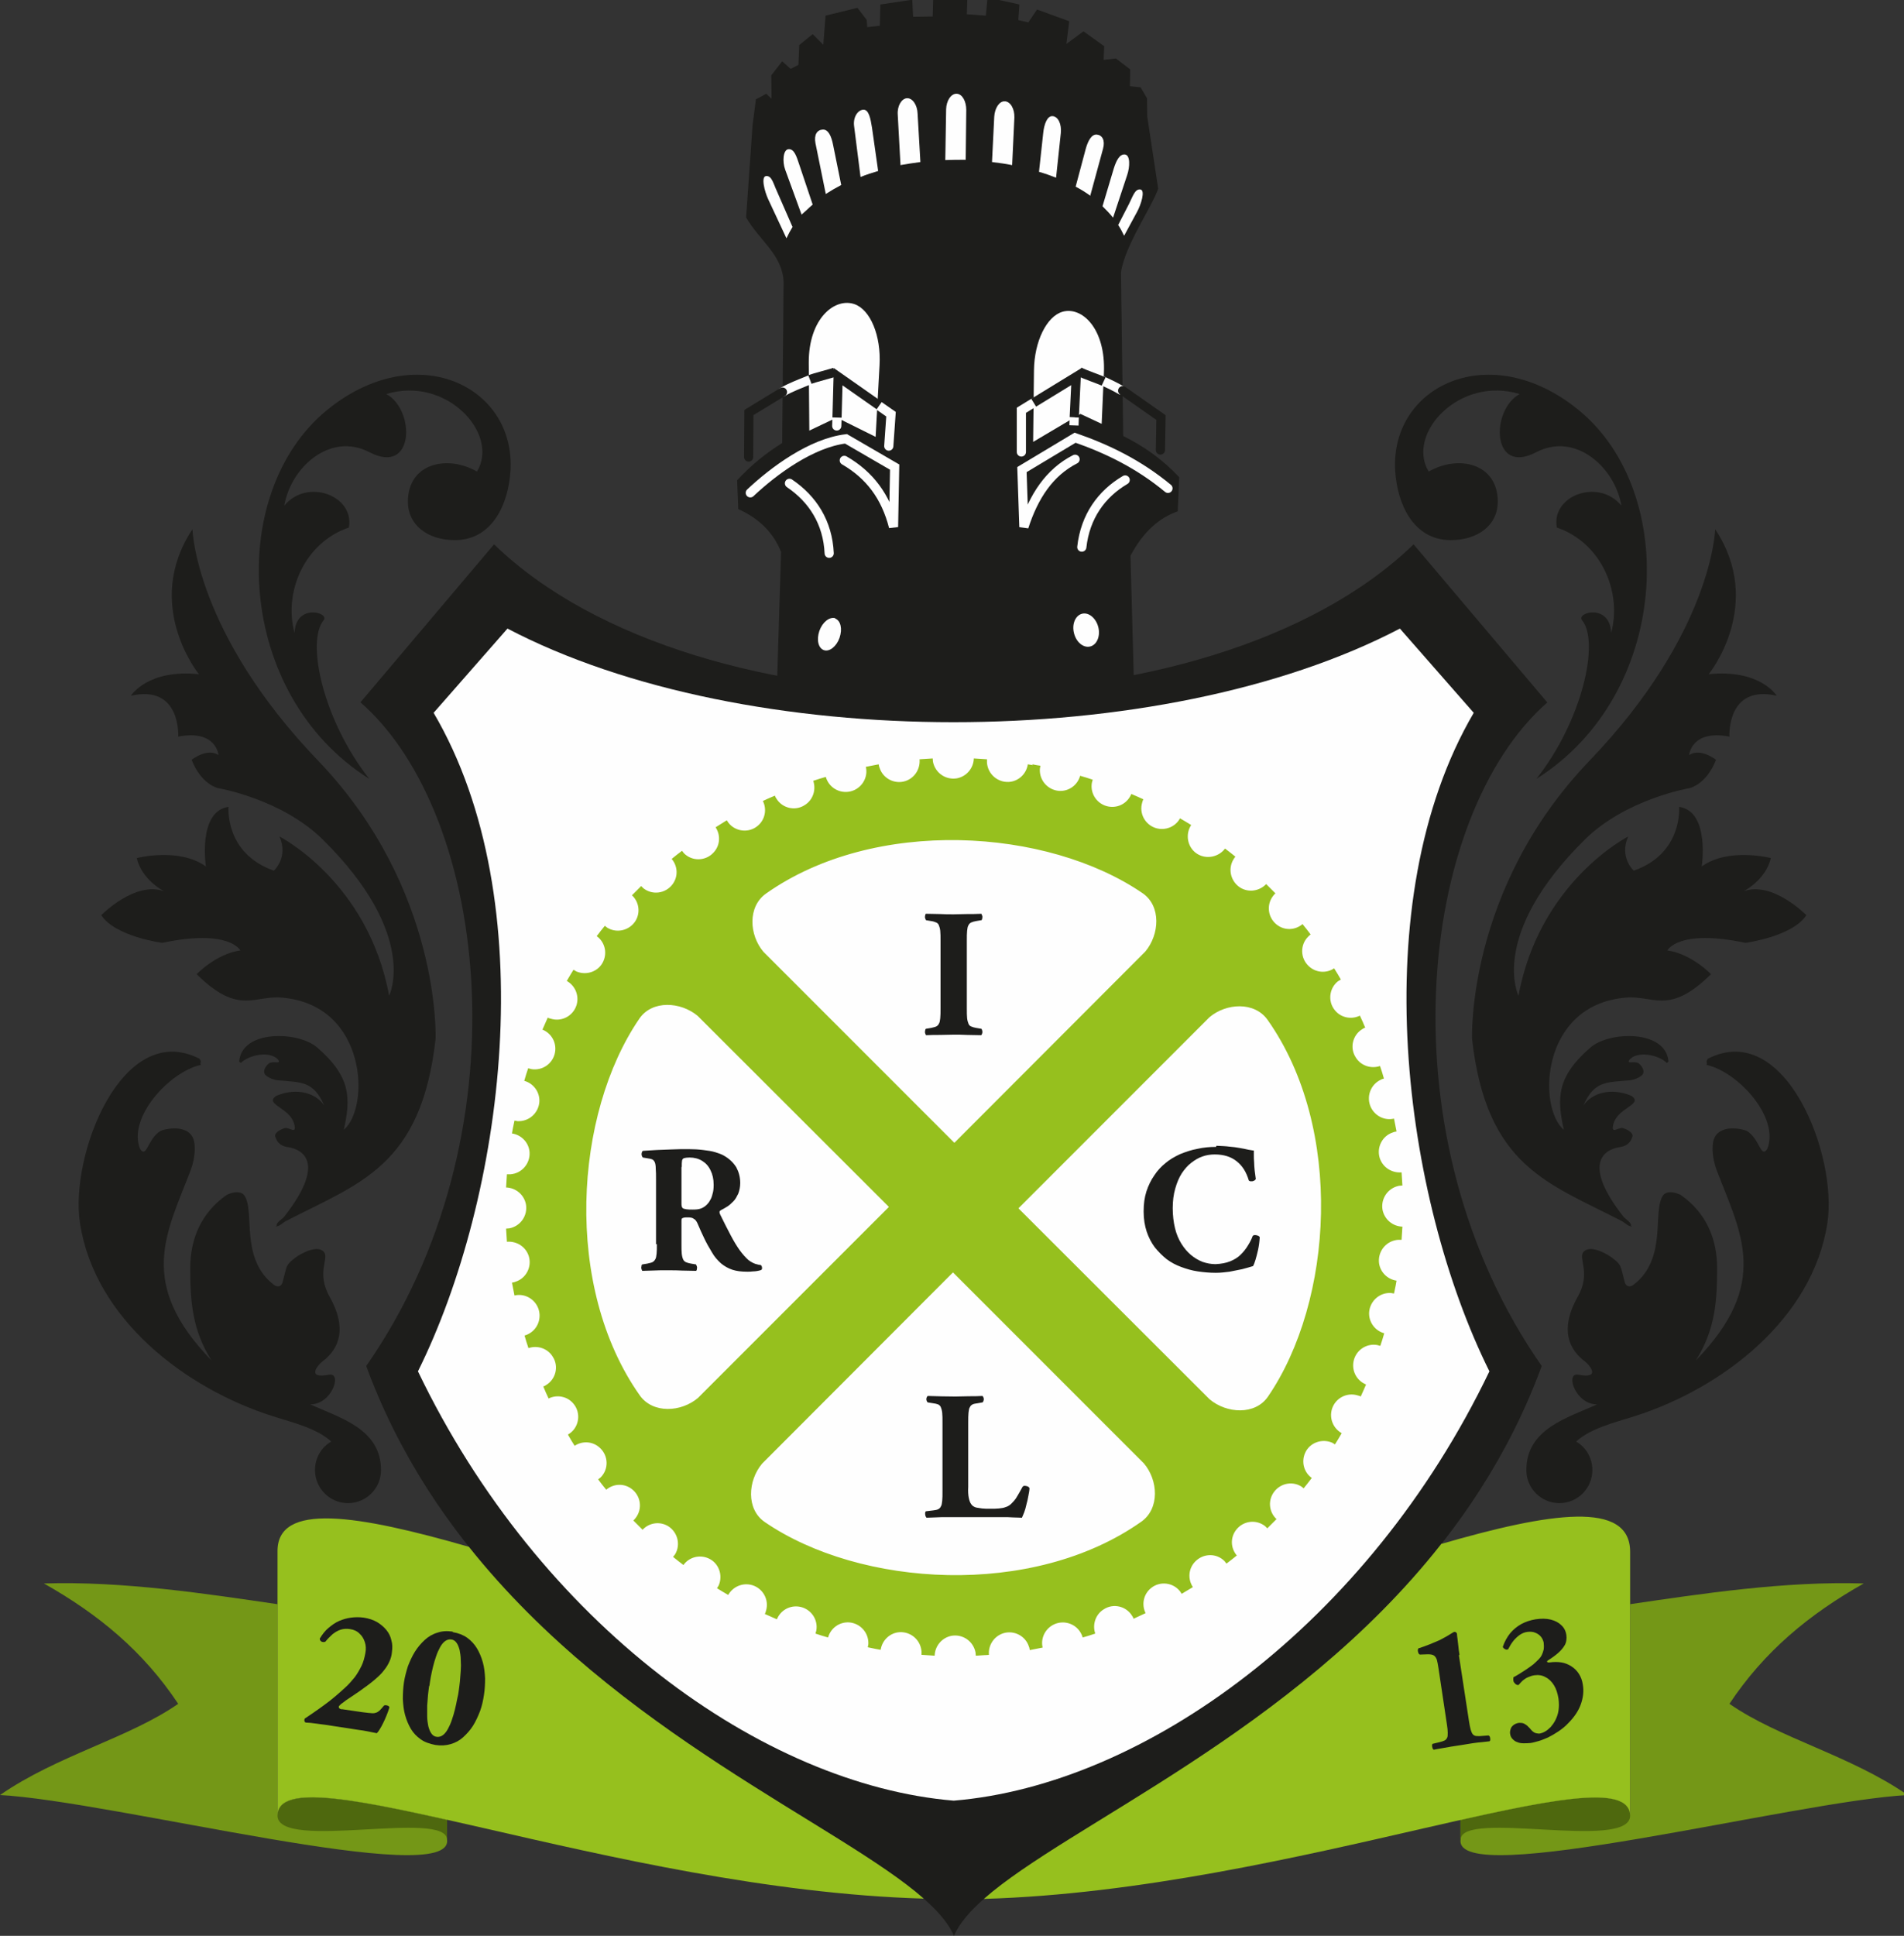 <?xml version="1.0" encoding="UTF-8"?>
<!DOCTYPE svg PUBLIC "-//W3C//DTD SVG 1.1//EN" "http://www.w3.org/Graphics/SVG/1.1/DTD/svg11.dtd">
<!-- Creator: CorelDRAW X6 -->
<svg xmlns="http://www.w3.org/2000/svg" xml:space="preserve" width="6.806in" height="6.917in" version="1.1" style="shape-rendering:geometricPrecision; text-rendering:geometricPrecision; image-rendering:optimizeQuality; fill-rule:evenodd; clip-rule:evenodd"
viewBox="0 0 6806 6917"
 xmlns:xlink="http://www.w3.org/1999/xlink">
 <rect x="0" y="0" width="6806" height="6917" fill="#333333" stroke="none"/>
 <defs>
  <style type="text/css">
   <![CDATA[
    .str1 {stroke:#1D1D1B;stroke-width:32.791}
    .str2 {stroke:#1D1D1B;stroke-width:32.791;stroke-linecap:round}
    .str0 {stroke:#FEFEFE;stroke-width:32.791;stroke-linecap:round}
    .fil2 {fill:none}
    .fil0 {fill:#1D1D1B}
    .fil4 {fill:#4E680E}
    .fil3 {fill:#749717}
    .fil5 {fill:#96C01E}
    .fil1 {fill:#FEFEFE}
    .fil6 {fill:#1D1D1B;fill-rule:nonzero}
   ]]>
  </style>
 </defs>
 <g id="Layer_x0020_1">
  <path class="fil0" d="M2793 1975c-28,-73 -81,-123 -154,-156l-4 -103c52,-56 102,-96 161,-133l5 -575c-4,-98 -85,-147 -134,-231l23 -328 12 -94 37 -20 19 18 -1 -84 39 -50 30 27 28 -14 3 -71 48 -39 38 38 8 -104 114 -28 33 43 2 26 45 -5 2 -76 114 -17 3 61 70 -1 2 -74 3 0 119 5 -2 61 68 5 6 -65 114 25 -4 56 36 8 31 -46 115 42 -10 81 61 -45 74 53 -2 49 44 -5 51 39 -1 60 38 4 23 39 1 66 39 257c-20,62 -120,204 -133,300l8 584c73,36 140,83 200,147l-5 122c-68,24 -125,75 -169,159l13 478c-413,63 -864,51 -1276,-36l14 -455 0 0z"/>
  <path class="fil1" d="M3938 1514l8 -181c7,-158 -78,-239 -148,-219 -56,16 -101,105 -102,210l-3 255 169 -100 75 35 0 0z"/>
  <path class="fil2 str0" d="M3944 1362c17,8 43,20 63,32m-167 97l-1 29 1 -29zm-189 124l0 -149 44 -27m148 202c-92,47 -148,133 -183,242l-7 -205 190 -114c115,40 227,94 332,181m-153 -30c-85,50 -143,131 -155,240"/>
  <path class="fil2 str1" d="M3858 1328c19,10 72,28 87,35"/>
  <path class="fil1" d="M3452 572l2 -179c0,-31 -14,-57 -34,-58 -20,-1 -37,24 -38,55l-3 182c24,-1 48,-1 73,-1l0 0z"/>
  <path class="fil1" d="M3775 635l17 -160c3,-31 -9,-58 -29,-60 -20,-2 -31,30 -34,61l-15 138c21,6 41,13 61,21l0 0z"/>
  <path class="fil1" d="M3897 700l46 -169c8,-30 -3,-48 -22,-50 -19,-2 -32,22 -40,51l-36 135c19,10 37,21 53,33l0 0z"/>
  <path class="fil1" d="M3979 777l50 -151c10,-29 12,-72 -8,-74 -19,-2 -31,22 -40,51l-40 134c13,13 26,26 37,40l0 0z"/>
  <path class="fil1" d="M3618 590l8 -170c1,-31 -14,-57 -34,-58 -20,-1 -36,24 -38,55l-8 162c24,3 48,6 72,11l0 0z"/>
  <path class="fil1" d="M3076 632l-23 -182c-4,-31 13,-57 33,-58 20,-1 26,33 31,64l22 155c-21,6 -42,13 -62,21l0 0z"/>
  <path class="fil1" d="M2952 694l-37 -182c-6,-31 6,-48 26,-49 20,-1 31,24 37,55l29 143c-19,10 -38,21 -55,32l0 0z"/>
  <path class="fil1" d="M2865 766l-58 -159c-11,-29 -8,-73 12,-74 20,-1 28,25 38,55l48 143c-8,7 -15,13 -22,20l-18 16 0 0z"/>
  <path class="fil1" d="M3219 591l-10 -182c-2,-31 14,-57 33,-58 20,-1 37,24 38,55l10 173c-24,3 -48,7 -72,11l0 0z"/>
  <path class="fil1" d="M2811 851l-65 -139c-13,-28 -27,-82 -7,-83 20,-1 25,26 38,54l56 128c-8,13 -15,26 -21,39l0 0z"/>
  <path class="fil1" d="M4019 841l45 -83c15,-27 31,-79 12,-81 -19,-2 -26,23 -40,51l-39 76c8,12 15,25 21,38l0 0z"/>
  <polyline class="fil2 str2" points="4013,1396 4150,1492 4148,1608 "/>
  <polyline class="fil2 str1" points="3695,1439 3847,1346 3840,1491 "/>
  <path class="fil1" d="M3868 2193c24,-6 50,16 58,48 8,32 -5,63 -29,69 -24,6 -50,-15 -58,-48 -8,-32 5,-63 29,-69l0 0z"/>
  <path class="fil1" d="M2985 2210c20,7 27,37 16,69 -11,31 -36,51 -56,44 -20,-7 -27,-37 -16,-69 11,-31 36,-51 57,-45l0 0z"/>
  <path class="fil2 str0" d="M2895 1357c-34,14 -72,28 -98,44m195 92l-1 29m186 72l8 -114 -43 -30m-124 195c90,52 148,128 176,238l4 -214 -174 -101c-124,15 -258,114 -342,193m140 -34c83,56 137,140 142,250"/>
  <path class="fil1" d="M2893 1539l-2 -242c-1,-160 94,-235 164,-210 56,20 95,112 89,218l-14 256 -139 -69 -99 47 0 0z"/>
  <path class="fil2 str1" d="M2984 1330c-15,5 -73,20 -89,26"/>
  <polyline class="fil2 str2" points="2797,1401 2677,1474 2676,1633 "/>
  <polyline class="fil2 str1" points="3143,1449 2996,1346 2992,1492 "/>
  <polygon class="fil1" points="2899,4190 2899,4416 2987,4399 2985,4162 2899,4190 "/>
  <path class="fil3" d="M5221 6573c-25,182 1196,-138 1598,-159 -205,-142 -460,-203 -637,-326 125,-188 285,-320 480,-430 -282,-9 -582,37 -835,74l0 756c0,-109 -241,-68 -606,14l0 71z"/>
  <path class="fil3" d="M1598 6573c25,182 -1196,-138 -1598,-159 205,-142 460,-203 637,-326 -125,-188 -285,-320 -480,-430 282,-9 582,37 835,74l0 756c0,-109 241,-68 606,14l0 71z"/>
  <path class="fil4" d="M1598 6503l0 71c0,-110 -601,41 -606,-85 0,-109 241,-68 606,14l0 0z"/>
  <path class="fil4" d="M5221 6503l0 71c0,-110 601,41 606,-85 0,-109 -241,-68 -606,14l0 0z"/>
  <path class="fil0" d="M1288 2510l478 -565c728,705 2559,705 3287,0l478 565c-462,404 -592,1552 -20,2371 -469,1277 -1944,1671 -2101,2036 -157,-365 -1632,-760 -2101,-2036 571,-818 442,-1967 -20,-2371l0 0z"/>
  <path class="fil5" d="M5151 5517c390,-113 676,-157 676,28l0 944c0,-245 -1201,264 -2310,296 302,-266 1104,-594 1634,-1267l0 0zm-4159 28c-3,-180 287,-132 684,-18 531,667 1326,993 1626,1257 -1109,-32 -2310,-540 -2310,-296l0 -944z"/>
  <path class="fil1" d="M1814 2246l-264 301c396,674 251,1735 -56,2353 434,904 1233,1477 1915,1534 681,-56 1481,-630 1915,-1534 -307,-618 -451,-1679 -56,-2353l-264 -301c-853,446 -2338,446 -3190,0l0 0z"/>
  <path class="fil5" d="M3411 4083l-682 -682c-51,-60 -57,-161 9,-208 388,-274 1006,-235 1347,-1 66,46 60,147 9,208l-682 683 0 0zm230 234l682 -682c60,-51 161,-57 208,9 274,388 235,1006 1,1347 -46,66 -147,60 -208,9l-683 -682 0 0zm-234 230l682 682c51,60 57,161 -9,208 -388,274 -1006,235 -1347,1 -66,-46 -60,-147 -9,-208l682 -683 0 0zm-230 -234l-682 682c-60,51 -161,57 -208,-9 -274,-388 -235,-1006 -1,-1347 46,-66 147,-60 208,-9l683 682 0 0zm513 -1582c10,2 20,4 29,5 -1,4 -1,8 -2,12 -2,41 29,75 69,78 35,2 66,-21 75,-54 15,4 30,9 45,14 -1,4 -2,7 -3,11 -7,40 20,78 60,85 35,6 68,-13 81,-45 15,6 29,13 43,19 -2,4 -3,7 -4,11 -12,39 10,80 49,92 34,10 70,-5 86,-35 14,8 27,16 40,24 -2,3 -4,7 -6,11 -16,37 0,81 37,97 32,14 70,3 90,-24 13,10 25,19 37,29 -2,3 -5,6 -7,10 -21,35 -9,80 25,101 30,18 68,12 92,-13 11,11 22,22 33,33 -3,3 -5,5 -8,9 -25,32 -19,78 13,103 28,22 66,20 92,-2 10,12 20,25 29,37 -3,2 -6,5 -9,8 -29,29 -28,76 1,104 25,25 64,28 92,9 8,13 17,27 24,40 -3,2 -6,4 -10,6 -32,25 -37,72 -12,103 22,28 60,35 90,20 7,14 13,29 19,43 -4,1 -7,3 -10,5 -35,21 -46,67 -24,101 18,30 55,42 87,31 5,15 10,30 14,45 -4,1 -8,2 -11,4 -37,17 -53,61 -36,98 15,32 50,49 83,41 3,15 6,31 9,46 -4,1 -8,1 -12,3 -39,12 -60,54 -48,92 11,34 44,54 78,51 1,16 2,31 3,47 -4,0 -8,1 -12,1 -40,8 -66,46 -59,86 7,35 37,59 71,60 -1,16 -2,31 -3,47 -4,0 -8,0 -12,0 -41,3 -71,38 -69,78 2,35 29,63 63,68 -1,6 -2,11 -3,17 -2,10 -4,20 -6,29 -4,-1 -8,-1 -11,-2 -41,-2 -75,29 -78,69 -2,35 21,66 54,75 -4,15 -9,30 -14,45 -4,-1 -7,-2 -11,-3 -40,-7 -78,20 -85,60 -6,35 13,68 45,81 -6,15 -13,29 -19,43 -3,-2 -7,-3 -11,-4 -39,-12 -80,10 -92,49 -10,34 5,69 35,86 -8,14 -16,27 -24,40 -3,-2 -7,-4 -10,-6 -37,-16 -81,0 -97,37 -14,32 -4,69 24,89 -10,13 -19,25 -29,37 -3,-2 -6,-5 -9,-7 -35,-21 -80,-9 -101,26 -18,30 -12,68 13,91 -11,11 -22,22 -33,33 -3,-3 -5,-5 -8,-8 -32,-25 -78,-19 -103,13 -22,28 -20,66 2,92 -12,10 -25,20 -37,29 -2,-3 -5,-6 -7,-9 -29,-29 -75,-28 -104,1 -25,25 -28,63 -9,92 -13,8 -27,16 -40,24 -2,-3 -4,-6 -6,-9 -25,-32 -72,-37 -103,-12 -28,22 -35,60 -20,90 -14,7 -29,13 -43,20 -1,-4 -3,-7 -5,-10 -21,-35 -67,-46 -101,-24 -30,18 -42,55 -31,87 -15,5 -30,10 -45,14 -1,-4 -2,-7 -4,-11 -17,-37 -61,-53 -98,-36 -32,15 -49,50 -41,83 -15,3 -31,6 -46,9 -1,-4 -1,-8 -3,-12 -12,-39 -54,-60 -92,-48 -34,11 -54,44 -51,77 -16,1 -31,2 -47,3 0,-4 -1,-8 -1,-12 -8,-40 -46,-66 -86,-59 -35,7 -59,37 -60,71 -16,-1 -31,-2 -47,-3 0,-4 0,-8 0,-12 -3,-41 -38,-71 -78,-69 -35,2 -63,29 -68,63 -6,-1 -11,-2 -17,-3 -10,-2 -20,-4 -29,-6 1,-4 1,-8 2,-11 2,-41 -29,-75 -69,-78 -35,-2 -66,21 -75,54 -15,-4 -30,-9 -45,-14 1,-4 2,-7 3,-11 7,-40 -20,-78 -60,-85 -35,-6 -68,13 -81,45 -14,-6 -29,-13 -43,-19 2,-4 3,-7 4,-11 12,-39 -10,-80 -49,-92 -34,-10 -69,5 -86,35 -14,-8 -27,-16 -40,-24 2,-3 4,-7 6,-10 16,-37 0,-81 -37,-97 -32,-14 -69,-4 -89,24 -13,-10 -25,-19 -37,-29 2,-3 5,-6 7,-9 21,-35 9,-80 -25,-101 -30,-18 -68,-12 -91,13 -11,-11 -22,-22 -33,-33 3,-3 5,-5 8,-9 25,-32 19,-78 -13,-103 -28,-22 -66,-20 -92,2 -10,-12 -20,-25 -29,-37 3,-2 6,-5 9,-7 29,-29 28,-76 -1,-104 -25,-25 -63,-28 -92,-9 -8,-13 -17,-27 -24,-40 3,-2 6,-4 9,-6 32,-25 37,-72 12,-103 -22,-28 -60,-35 -90,-20 -7,-14 -13,-29 -19,-43 4,-1 7,-3 10,-5 35,-21 46,-67 24,-101 -18,-30 -55,-42 -87,-31 -5,-15 -10,-30 -14,-45 4,-1 7,-2 11,-4 37,-17 53,-61 36,-98 -15,-32 -50,-49 -83,-41 -3,-15 -6,-31 -9,-46 4,-1 8,-1 12,-3 39,-12 60,-54 48,-92 -11,-34 -44,-54 -78,-51 -1,-16 -2,-31 -3,-47 4,0 8,-1 12,-1 40,-8 66,-46 59,-86 -7,-35 -37,-59 -71,-60 1,-16 2,-31 3,-47 4,0 8,0 12,0 41,-3 71,-38 69,-78 -2,-35 -29,-63 -63,-68 1,-6 2,-11 3,-17 2,-10 4,-20 6,-29 4,1 8,1 11,2 41,2 75,-29 78,-69 2,-35 -21,-66 -54,-75 4,-15 9,-30 14,-45 4,1 7,2 11,3 40,7 78,-20 85,-60 6,-35 -13,-68 -45,-81 6,-14 13,-29 19,-43 3,2 7,3 11,4 39,12 80,-10 92,-49 10,-34 -5,-69 -35,-86 8,-14 16,-27 24,-40 3,2 7,4 10,6 37,16 81,0 97,-37 14,-32 4,-69 -24,-89 10,-13 19,-25 29,-37 3,2 6,5 9,7 35,21 80,9 101,-25 18,-30 12,-68 -13,-91 11,-11 22,-22 33,-33 3,3 5,5 8,8 32,25 78,19 103,-13 22,-28 20,-66 -2,-92 12,-10 25,-20 37,-29 2,3 5,6 7,9 29,29 76,28 104,-1 25,-25 28,-63 9,-92 13,-8 27,-17 40,-25 2,3 4,6 6,9 25,32 72,37 103,12 28,-22 35,-60 20,-90 14,-7 29,-13 43,-19 1,4 3,7 5,10 21,35 67,46 101,24 30,-18 42,-55 31,-87 15,-5 30,-10 45,-14 1,4 2,7 4,11 17,37 61,53 98,36 32,-15 49,-50 41,-83 15,-3 31,-6 46,-9 1,4 1,8 3,12 12,39 54,60 92,48 34,-11 54,-44 51,-78 16,-1 31,-2 47,-3 0,4 1,8 1,12 8,40 46,66 86,59 35,-7 59,-37 60,-71 16,1 31,2 47,3 0,4 0,8 0,12 3,41 38,71 78,69 35,-2 63,-29 68,-63 6,1 11,2 17,3l0 0z"/>
  <path class="fil6" d="M3456 3362c0,-15 0,-27 1,-36 1,-9 2,-16 5,-20 2,-5 6,-8 10,-10 5,-2 11,-4 18,-5l18 -3c2,-1 3,-4 3,-7 1,-3 1,-6 0,-9 -1,-3 -2,-5 -3,-7 -18,1 -35,1 -51,1 -16,0 -32,1 -48,1 -16,0 -32,0 -48,-1 -17,0 -33,-1 -51,-1 -2,1 -3,4 -3,7 -1,3 -1,6 0,9 1,3 2,5 3,7l18 3c8,1 13,3 18,5 5,2 8,5 10,10 2,5 4,11 5,20 1,9 1,21 1,36l0 240c0,15 0,27 -1,36 -1,9 -2,16 -5,20 -2,5 -6,8 -10,10 -4,2 -10,3 -18,5l-18 3c-2,1 -3,4 -3,7 -1,3 -1,6 0,9 1,3 2,5 3,7 18,-1 35,-1 51,-1 16,0 32,-1 48,-1 15,0 31,0 47,1 16,0 33,1 51,1 2,-1 3,-4 4,-7 1,-3 1,-6 0,-9 0,-3 -2,-5 -3,-7l-18 -3c-7,-1 -13,-3 -18,-5 -5,-2 -8,-5 -10,-10 -2,-5 -4,-11 -5,-20 -1,-9 -1,-21 -1,-36l0 -240z"/>
  <path class="fil6" d="M3461 5084c0,-15 0,-27 1,-36 1,-9 2,-16 5,-20 2,-5 6,-8 10,-10 4,-2 10,-3 18,-4l17 -3c2,-1 3,-4 4,-7 1,-3 1,-6 0,-9 -1,-3 -2,-5 -4,-7 -16,1 -33,1 -49,1 -16,0 -32,1 -48,1 -31,0 -64,-1 -98,-2 -3,1 -4,4 -5,7 -1,3 -1,6 0,9 1,3 2,5 4,7l19 3c7,1 13,2 18,4 4,2 8,5 10,10 2,5 4,11 5,20 1,9 1,21 1,36l0 243c0,15 0,27 -1,36 -1,9 -2,16 -5,20 -2,5 -6,8 -10,10 -4,2 -10,3 -18,4l-25 3c-2,1 -3,4 -3,7 0,3 0,6 1,9 1,3 2,5 4,7 20,-1 39,-1 55,-2 17,0 33,0 48,0l87 0c13,0 27,0 41,0 14,0 28,0 41,0 13,0 26,0 38,1 12,0 22,1 31,1 2,-5 5,-11 8,-19 3,-8 6,-18 8,-28 3,-10 5,-20 7,-31 2,-10 4,-20 4,-28 -2,-3 -4,-5 -7,-6 -3,-1 -7,-2 -10,-2 -3,0 -6,1 -8,4 -8,15 -15,27 -21,37 -6,10 -13,17 -19,23 -6,6 -13,10 -20,12 -7,3 -15,4 -24,5 -9,1 -19,1 -31,1 -12,0 -22,0 -30,-1 -8,-1 -14,-2 -19,-3 -5,-1 -9,-3 -12,-5 -3,-2 -5,-4 -7,-7 -4,-5 -7,-13 -9,-23 -2,-10 -3,-23 -2,-39l0 -228z"/>
  <path class="fil6" d="M2437 4170c0,-10 0,-18 1,-23 1,-5 4,-8 8,-9 4,-1 10,-2 19,-2 17,0 32,4 45,12 13,8 23,19 30,34 7,14 11,31 11,51 0,13 -1,24 -4,33 -2,9 -5,17 -9,23 -3,6 -7,11 -11,15 -6,6 -13,11 -21,14 -8,3 -17,4 -29,4 -10,0 -17,0 -23,-1 -6,-1 -10,-2 -12,-3 -3,-2 -4,-4 -5,-7 -1,-3 -1,-8 -1,-14l0 -127zm-89 275c0,15 0,27 -1,35 -1,9 -2,16 -5,20 -2,4 -6,8 -10,10 -4,2 -10,3 -18,5l-18 3c-2,1 -3,3 -3,7 -1,3 -1,6 0,9 1,3 2,6 3,7 11,0 22,-1 33,-1 10,0 21,-1 31,-1 10,0 21,0 32,0 16,0 31,0 47,1 16,0 32,1 49,1 2,-1 3,-4 3,-7 1,-3 1,-6 0,-9 -1,-3 -2,-5 -3,-7l-18 -3c-7,-1 -13,-3 -18,-5 -4,-2 -8,-5 -10,-10 -2,-4 -4,-11 -5,-20 -1,-9 -1,-21 -1,-35l0 -80c0,-4 0,-8 1,-10 1,-2 3,-3 7,-4 3,-1 9,-1 16,-1 8,0 15,1 20,5 6,3 10,9 14,18 7,17 15,34 23,51 8,17 17,33 28,51 9,16 20,28 32,39 12,10 26,18 41,23 15,5 33,7 53,7 7,0 13,0 20,-1 7,0 13,-1 18,-2 5,-1 10,-2 13,-4 1,-1 2,-3 2,-5 0,-2 0,-4 -1,-7 -1,-2 -2,-4 -4,-5 -5,0 -11,-2 -19,-4 -8,-3 -16,-7 -25,-14 -10,-9 -20,-20 -31,-35 -10,-14 -21,-32 -32,-53 -11,-21 -24,-46 -38,-75 -2,-4 -2,-6 -2,-9 0,-2 2,-4 5,-6 8,-4 15,-8 23,-13 8,-5 15,-12 22,-19 7,-7 12,-17 17,-27 4,-11 7,-23 7,-38 0,-21 -5,-39 -14,-56 -10,-16 -24,-30 -43,-41 -8,-5 -19,-9 -32,-13 -13,-4 -27,-6 -44,-8 -16,-2 -34,-3 -52,-3 -21,0 -40,0 -59,1 -18,1 -36,1 -53,2 -17,1 -34,2 -50,3 -3,1 -4,3 -5,7 -1,3 -1,6 0,10 1,3 2,5 4,7l18 3c7,1 12,2 16,4 4,2 7,6 9,11 2,5 3,13 3,22 1,10 1,23 1,39l0 231z"/>
  <path class="fil6" d="M4347 4098c-23,0 -45,2 -67,7 -22,4 -42,11 -62,19 -19,9 -37,19 -52,32 -15,12 -29,27 -40,44 -12,17 -21,36 -28,57 -7,22 -10,45 -10,72 0,27 4,51 11,72 7,21 17,40 29,56 13,16 27,30 42,42 16,12 33,21 52,28 19,7 39,13 60,16 21,3 42,5 64,5 17,0 33,-2 49,-4 16,-3 31,-6 45,-9 14,-4 27,-7 39,-11 3,-5 6,-13 9,-23 3,-10 6,-22 9,-35 3,-14 5,-28 6,-45 -1,-3 -4,-5 -7,-6 -3,-1 -7,-2 -10,-2 -3,0 -6,1 -8,3 -4,11 -10,23 -17,34 -7,12 -16,23 -26,33 -10,10 -23,18 -38,24 -15,6 -32,9 -52,10 -16,0 -31,-3 -46,-8 -15,-6 -29,-14 -42,-25 -13,-11 -24,-24 -34,-40 -10,-16 -18,-35 -23,-56 -5,-21 -8,-45 -8,-71 0,-26 3,-49 9,-70 6,-21 13,-38 23,-54 10,-15 21,-28 34,-38 13,-10 26,-18 41,-23 14,-5 29,-7 43,-7 32,0 58,8 78,24 21,16 35,39 44,69 2,2 4,3 8,3 4,0 7,0 10,-2 3,-1 5,-3 7,-6 -1,-10 -3,-20 -4,-30 -1,-11 -2,-21 -2,-30 -1,-10 -1,-18 -1,-26 0,-7 0,-13 0,-16 -5,0 -12,-2 -20,-3 -8,-2 -18,-4 -30,-6 -11,-2 -24,-4 -38,-5 -14,-2 -30,-2 -46,-3l0 0z"/>
  <path class="fil0" d="M5834 4382c-13,2 -26,-14 -39,-20 -261,-135 -482,-194 -533,-650 0,0 -21,-534 419,-993 441,-459 450,-828 450,-828 179,270 -23,518 -23,518 184,-19 243,77 243,77 -180,-41 -169,146 -169,146 -137,-26 -144,66 -144,66 41,-27 96,17 96,17 -35,89 -94,101 -94,101 0,0 -227,38 -375,184 -346,342 -237,558 -237,558 75,-408 392,-569 392,-569 -33,75 20,122 20,122 177,-62 162,-228 162,-228 111,16 81,213 81,213 96,-69 247,-30 247,-30 -18,79 -98,119 -98,119 103,-39 225,85 225,85 -50,77 -218,99 -218,99 -240,-51 -279,27 -279,27 88,13 156,85 156,85 -152,150 -206,73 -308,84 -302,28 -312,393 -218,472 -25,-113 -26,-189 95,-294 68,-59 269,-64 279,49 -2,6 -4,3 -6,6 -30,-30 -109,-45 -135,-9 -6,14 17,1 34,10 3,2 24,21 16,38 -4,9 -27,21 -47,23 -83,8 -127,1 -166,90 30,-44 97,-65 170,-35 3,1 17,11 13,20 -10,23 -73,38 -78,94 -1,7 4,10 9,8 22,-7 21,-9 36,-3 8,3 30,15 25,28 -4,10 -10,32 -46,37 -57,9 -133,60 13,247 8,11 30,21 28,34l0 0z"/>
  <path class="fil0" d="M5710 5018c-78,2 -117,-115 -68,-106 83,16 39,-35 25,-46 -102,-76 -56,-181 -28,-231 49,-86 3,-136 20,-160 22,-30 83,4 102,18 37,28 30,27 47,89 4,14 17,20 32,8 122,-94 65,-263 105,-319 17,-22 59,-5 66,1 87,62 127,154 127,259 0,118 -7,221 -76,330 268,-276 161,-454 75,-678 -19,-50 -20,-102 -5,-124 28,-43 104,-23 112,-18 46,27 49,99 73,65 46,-112 -104,-276 -217,-301 5,-9 -5,-8 5,-22 276,-141 465,345 427,588 -53,343 -377,590 -688,689 -76,24 -159,44 -210,91 35,20 58,58 58,102 0,65 -53,118 -118,118 -65,0 -118,-53 -118,-118 0,-148 148,-187 253,-235l0 0z"/>
  <path class="fil0" d="M985 4382c13,2 26,-14 39,-20 261,-135 482,-194 533,-650 0,0 21,-534 -419,-993 -441,-459 -450,-828 -450,-828 -179,270 23,518 23,518 -184,-19 -243,77 -243,77 180,-41 169,146 169,146 137,-26 144,66 144,66 -41,-27 -96,17 -96,17 35,89 94,101 94,101 0,0 227,38 375,184 346,342 237,558 237,558 -75,-408 -392,-569 -392,-569 33,75 -20,122 -20,122 -177,-62 -162,-228 -162,-228 -111,16 -81,213 -81,213 -96,-69 -247,-30 -247,-30 18,79 98,119 98,119 -103,-39 -225,85 -225,85 50,77 218,99 218,99 240,-51 279,27 279,27 -88,13 -156,85 -156,85 152,150 206,73 308,84 302,28 312,393 218,472 25,-113 26,-189 -95,-294 -68,-59 -269,-64 -279,49 2,6 4,3 6,6 30,-30 109,-45 135,-9 6,14 -17,1 -34,10 -3,2 -24,21 -16,38 4,9 27,21 47,23 83,8 127,1 166,90 -30,-44 -97,-65 -170,-35 -3,1 -17,11 -13,20 10,23 73,38 78,94 1,7 -4,10 -9,8 -22,-7 -21,-9 -36,-3 -8,3 -30,15 -25,28 4,10 10,32 46,37 57,9 133,60 -13,247 -8,11 -30,21 -28,34l0 0z"/>
  <path class="fil0" d="M1108 5018c78,2 117,-115 68,-106 -83,16 -39,-35 -25,-46 102,-76 56,-181 28,-231 -49,-86 -3,-136 -20,-160 -22,-30 -83,4 -102,18 -37,28 -30,27 -47,89 -4,14 -17,20 -32,8 -122,-94 -65,-263 -105,-319 -17,-22 -59,-5 -66,1 -87,62 -127,154 -127,259 0,118 7,221 76,330 -268,-276 -161,-454 -75,-678 19,-50 20,-102 5,-124 -28,-43 -104,-23 -112,-18 -46,27 -49,99 -73,65 -46,-112 104,-276 217,-301 -5,-9 5,-8 -5,-22 -276,-141 -465,345 -427,588 53,343 377,590 688,689 76,24 159,44 210,91 -35,20 -58,58 -58,102 0,65 53,118 118,118 65,0 118,-53 118,-118 0,-148 -148,-187 -253,-235l0 0z"/>
  <path class="fil0" d="M1016 1807c82,-100 252,-36 231,78 -159,54 -234,231 -194,377 3,-107 126,-74 104,-46 -64,77 -1,359 163,567 -479,-302 -513,-1021 -152,-1317 316,-259 673,-89 657,214 -7,118 -63,249 -198,250 -101,0 -169,-56 -169,-137 0,-138 141,-169 247,-108 82,-135 -110,-343 -324,-277 104,57 101,292 -60,208 -142,-74 -283,56 -305,192l0 0z"/>
  <path class="fil0" d="M5796 1807c-82,-100 -252,-36 -231,78 159,54 234,231 194,377 -3,-107 -126,-74 -104,-46 64,77 1,359 -163,567 479,-302 513,-1021 152,-1317 -316,-259 -673,-89 -657,214 7,118 63,249 198,250 101,0 169,-56 169,-137 0,-138 -141,-169 -247,-108 -82,-135 110,-343 325,-277 -104,57 -101,292 59,208 142,-74 283,56 305,192l0 0z"/>
  <path class="fil6" d="M1222 6108c-4,-1 -7,-2 -9,-4 -2,-2 -2,-4 -2,-5 0,-2 1,-4 4,-6 2,-3 6,-6 12,-10 6,-5 13,-10 24,-17l34 -23c21,-15 39,-28 53,-40 14,-12 26,-23 34,-34 9,-11 15,-21 20,-32 5,-11 8,-22 9,-34 2,-15 2,-29 -2,-42 -3,-14 -9,-26 -18,-37 -9,-11 -20,-20 -33,-28 -14,-8 -29,-13 -48,-16 -15,-2 -30,-2 -45,0 -15,2 -29,6 -43,12 -14,6 -26,15 -38,25 -12,10 -22,23 -31,38 0,3 1,6 3,8 2,2 4,4 8,4 3,1 6,0 9,-1 8,-10 17,-19 26,-27 9,-7 19,-13 29,-16 10,-3 21,-4 33,-2 14,2 25,7 34,16 9,8 15,18 19,30 4,12 5,25 2,40 -3,16 -7,32 -14,46 -7,14 -15,28 -24,40 -10,12 -20,24 -32,35 -12,11 -24,22 -36,32 -14,12 -28,23 -42,33 -14,10 -26,19 -38,27 -12,8 -22,15 -31,21 -1,3 -1,6 -1,8 1,3 2,5 5,6 4,0 9,1 16,1 7,1 15,2 24,3 9,1 19,3 30,4l98 15c13,2 25,4 34,5 10,2 19,3 27,5 8,2 16,3 25,5 3,-3 7,-8 11,-15 4,-6 8,-14 12,-22 4,-8 8,-17 12,-27 4,-9 7,-19 10,-28 -1,-3 -2,-5 -5,-6 -3,-1 -5,-2 -8,-2 -3,0 -5,0 -7,2 -6,7 -11,13 -15,17 -5,4 -9,7 -14,8 -5,2 -11,2 -19,1 -7,0 -16,-2 -28,-3l-75 -11 0 0z"/>
  <path class="fil6" d="M1535 6024c1,-9 3,-20 5,-32 2,-12 5,-24 8,-37 3,-13 7,-25 11,-37 4,-12 9,-23 14,-32 5,-9 11,-17 18,-22 7,-5 14,-7 22,-6 8,1 14,5 19,12 5,7 8,15 11,26 2,11 4,22 4,35 1,13 1,26 0,39 -1,13 -2,26 -3,38 -1,12 -3,23 -4,32 -1,9 -3,20 -6,32 -2,12 -5,24 -8,37 -3,13 -7,25 -11,37 -4,12 -9,23 -14,32 -5,9 -11,17 -18,22 -7,5 -14,7 -22,6 -8,-1 -14,-5 -19,-12 -5,-7 -8,-15 -11,-26 -2,-11 -4,-22 -4,-35 0,-13 0,-26 0,-39 1,-13 2,-26 3,-38 1,-12 3,-23 4,-32l0 0zm83 -194c-20,-3 -38,-2 -55,4 -17,5 -32,14 -45,26 -13,12 -25,26 -35,42 -10,16 -18,34 -25,52 -6,19 -11,38 -14,57 -3,20 -4,40 -4,60 1,20 3,39 8,57 5,18 12,35 21,50 9,15 21,27 35,37 14,10 32,16 52,20 20,3 38,2 55,-3 17,-5 32,-13 45,-25 13,-12 25,-25 35,-41 10,-16 18,-34 25,-52 7,-19 11,-38 14,-58 3,-19 4,-39 4,-59 -1,-20 -3,-39 -8,-57 -5,-18 -12,-35 -21,-50 -9,-15 -21,-28 -35,-38 -14,-10 -32,-17 -51,-20l0 0z"/>
  <path class="fil6" d="M5217 5912c-2,-10 -3,-20 -4,-30 -1,-9 -2,-18 -3,-26 -1,-8 -2,-14 -2,-19 -1,-2 -3,-4 -4,-5 -2,-1 -4,-1 -5,-1 -2,0 -5,2 -10,5 -5,3 -11,7 -18,11 -7,4 -15,8 -24,13 -12,5 -25,11 -38,16 -13,5 -26,10 -39,14 -1,2 -2,4 -2,7 0,3 1,6 2,9 1,3 3,5 5,6l29 -1c9,0 16,1 21,4 5,3 8,8 11,15 2,7 4,18 6,31l30 200c2,12 3,22 3,30 0,8 0,14 -2,18 -2,4 -5,8 -9,10 -4,2 -10,4 -18,6l-25 6c-2,2 -2,4 -2,7 0,3 1,6 2,9 1,3 3,5 5,5 8,-2 16,-3 27,-5 10,-2 22,-4 34,-6 12,-2 25,-4 39,-6 13,-2 25,-4 37,-6 12,-2 23,-3 34,-4 10,-1 19,-2 27,-3 2,-1 3,-3 3,-6 0,-3 0,-6 -1,-9 -1,-3 -3,-5 -5,-6l-26 2c-7,1 -14,0 -19,0 -5,-1 -9,-3 -12,-7 -3,-4 -5,-9 -7,-16 -2,-7 -4,-17 -6,-30l-36 -235 0 0z"/>
  <path class="fil6" d="M5460 5831c10,-1 19,-1 28,3 8,3 15,8 20,14 5,6 8,13 10,21 1,9 1,18 0,25 -2,8 -4,14 -7,20 -3,6 -7,11 -10,14 -6,6 -12,12 -20,19 -8,6 -16,12 -25,18 -9,6 -17,11 -25,16 -8,5 -15,9 -21,12 -1,5 -1,10 0,14 1,4 4,7 7,10 3,3 7,4 11,4 5,-6 10,-11 15,-16 6,-5 12,-9 19,-12 7,-3 15,-6 23,-7 15,-2 28,0 40,7 12,6 22,16 30,29 8,13 13,29 16,48 2,15 2,29 0,42 -2,13 -6,24 -11,34 -5,10 -11,18 -17,25 -7,7 -13,12 -20,16 -7,4 -13,6 -18,7 -4,1 -9,0 -14,-1 -5,-1 -10,-4 -15,-9 -2,-2 -4,-4 -7,-8 -3,-3 -6,-6 -10,-10 -4,-3 -8,-6 -13,-8 -5,-2 -10,-2 -16,-2 -8,1 -15,4 -20,8 -5,4 -9,9 -10,14 -2,6 -3,11 -2,17 1,8 4,14 9,19 5,5 10,9 17,11 7,3 14,4 22,4 8,0 17,0 25,-1 8,-1 18,-4 29,-7 11,-3 22,-8 34,-13 12,-6 24,-13 36,-21 12,-8 25,-18 36,-30 22,-22 37,-45 45,-68 8,-23 11,-46 7,-69 -2,-15 -7,-28 -14,-39 -7,-11 -16,-20 -27,-27 -11,-7 -23,-12 -36,-14 -13,-2 -27,-2 -41,0 -3,0 -5,0 -7,0 -2,-1 -3,-2 -3,-3 0,-1 1,-3 3,-4 16,-10 28,-19 37,-27 9,-8 16,-16 21,-24 5,-7 7,-14 8,-21 1,-7 1,-13 0,-19 -2,-14 -8,-26 -18,-35 -9,-9 -22,-16 -38,-20 -16,-4 -34,-4 -54,-1 -19,3 -36,9 -51,17 -16,9 -29,20 -40,33 -11,14 -20,30 -26,48 0,2 2,5 4,6 2,2 4,3 7,4 3,1 6,0 8,-1 5,-10 11,-20 18,-29 7,-9 15,-16 23,-22 9,-6 18,-10 28,-11l0 0z"/>
 </g>
</svg>
